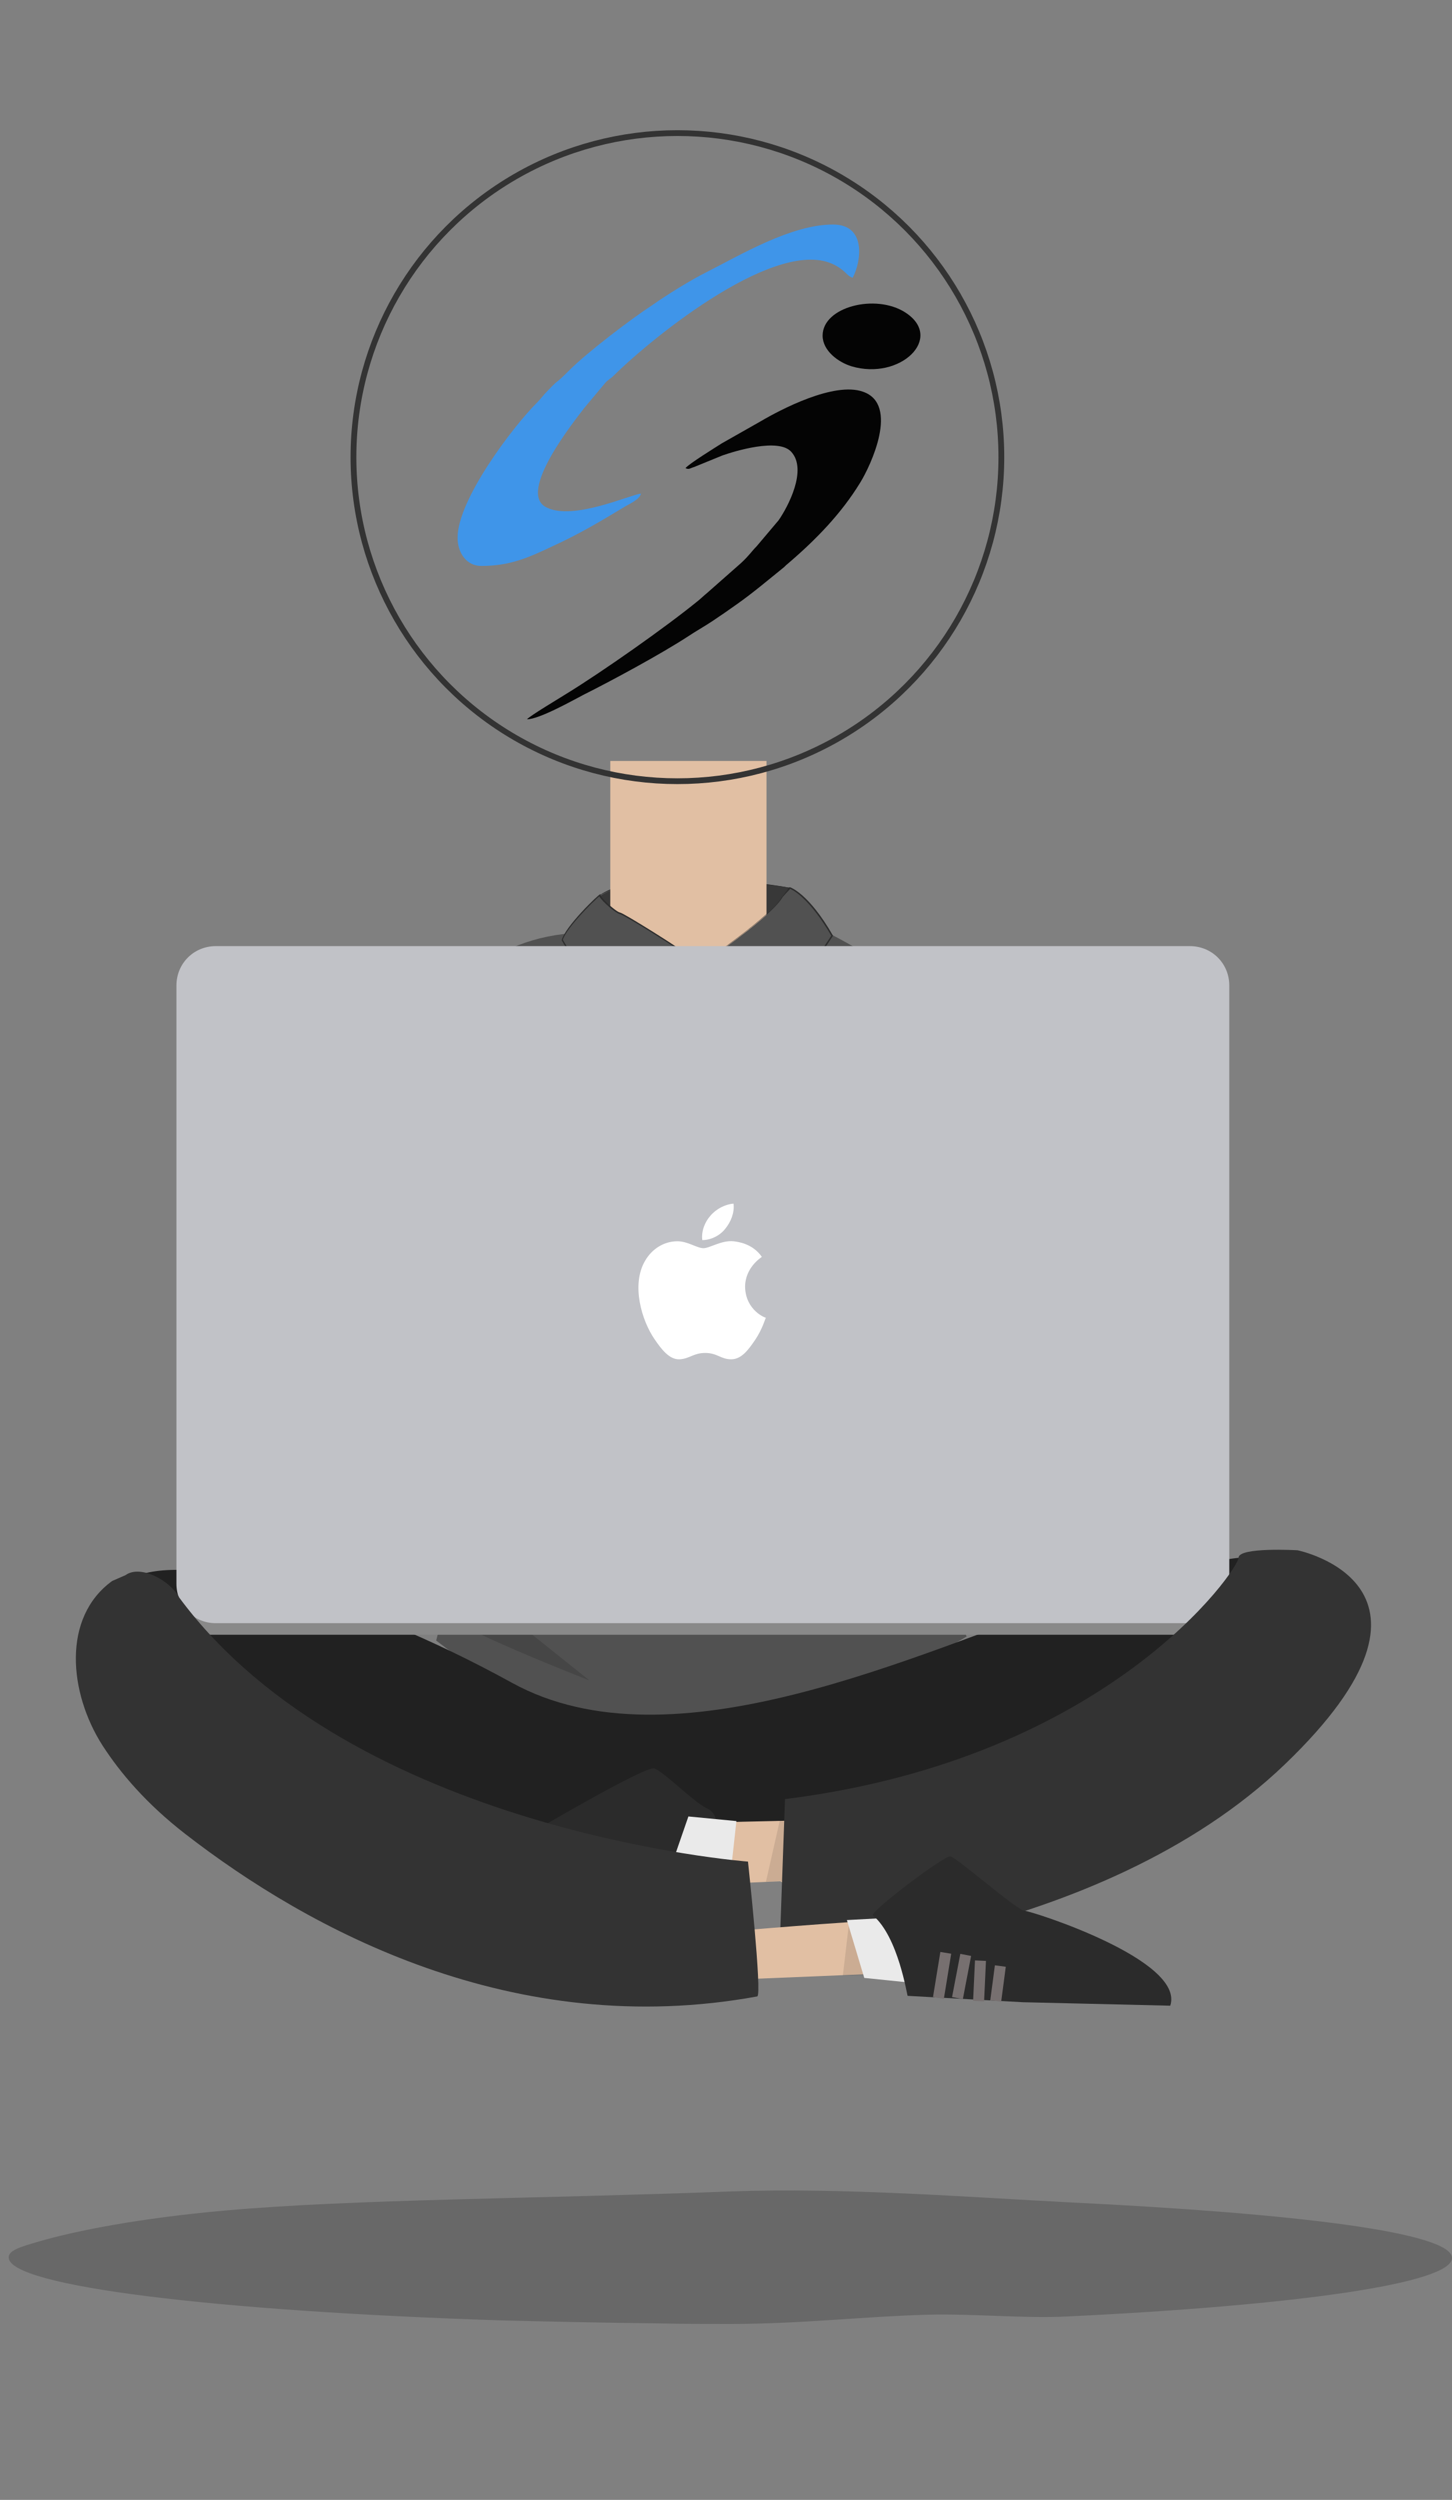 <?xml version="1.0" encoding="utf-8"?>
<!-- Generator: Adobe Illustrator 19.2.1, SVG Export Plug-In . SVG Version: 6.00 Build 0)  -->
<svg version="1.1" id="Camada_1" xmlns="http://www.w3.org/2000/svg" xmlns:xlink="http://www.w3.org/1999/xlink" x="0px" y="0px"
	 viewBox="0 0 251 432" style="enable-background:new 0 0 251 432;" xml:space="preserve">
<rect x="0" y="0" width="251" height="432" fill="#808080" stroke="none"/>
<style type="text/css">
	.st0{fill:#383838;}
	.st1{fill:#2D2D2D;}
	.st2{fill:#D3B39B;}
	.st3{opacity:0.2;}
	.st4{fill:#0A0A0A;}
	.st5{fill:#E1BFA3;}
	.st6{fill:none;stroke:#333333;stroke-miterlimit:10;}
	.st7{fill:#3F95E9;}
	.st8{fill:#040404;}
	.st9{fill:#515151;}
	.st10{fill:#353535;}
	.st11{fill:#BCBCBC;}
	.st12{opacity:0.14;}
	.st13{fill:#E6B99B;}
	.st14{fill:#212121;}
	.st15{fill:#2B2B2B;}
	.st16{fill:#EAEAEA;}
	.st17{fill:#898989;}
	.st18{fill:#C1C2C7;}
	.st19{fill:#FFFFFF;}
	.st20{opacity:0.66;fill:none;enable-background:new    ;}
	.st21{opacity:0.1;}
	.st22{fill:#333333;}
	.st23{fill:#777070;}
    #sobrancelhas {
  transform: translateY(-9px);
  animation: sobrancelhas 5s linear infinite;
}

@keyframes sobrancelhas {
  0% {
    transform: translateY(-10);
    -ms-transform: translateY(-10);
    -moz-transform: translateY(-10);
  }

  25% {
    transform: translateY(0px);
    -ms-transform: translateY(0px);
    -moz-transform: translateY(0px);
  }

  75% {
    transform: translateY(0px);
    -moz-transform: translateY(0px);
    -ms-transform: translateY(0px);
  }

  100% {
    transform: translateY(10);
    -moz-transform: translateY(10);
    -ms-transform: translateY(10);
  }
}

#nariz {
  transform: translateY(-9px);
  -ms-transform: translateY(-9px);
  -moz-transform: translateY(-9px);
  animation: nariz 5s linear infinite;
}

@keyframes nariz {
  0% {
    transform: translateY(-10);
    -ms-transform: translateY(-10);
    -moz-transform: translateY(-10);
  }

  25% {
    transform: translateY(0px);
    -ms-transform: translateY(0px);
    -moz-transform: translateY(0px);
  }

  75% {
    transform: translateY(0px);
    -moz-transform: translateY(0px);
    -ms-transform: translateY(0px);
  }

  100% {
    transform: translateY(10);
    -moz-transform: translateY(10);
    -ms-transform: translateY(10);
  }
}

#boca {
  transform: translateY(-5px);
  -ms-transform: translateY(-5px);
  -moz-transform: translateY(-5px);
  animation: boca 5s linear infinite;
}

@keyframes boca {
  0% {
    transform: translateY(-10);
    -ms-transform: translateY(-10);
    -moz-transform: translateY(-10);
  }

  25% {
    transform: translateY(0px);
    -ms-transform: translateY(0px);
    -moz-transform: translateY(0px);
  }

  75% {
    transform: translateY(0px);
    -moz-transform: translateY(0px);
    -ms-transform: translateY(0px);
  }

  100% {
    transform: translateY(10);
    -moz-transform: translateY(10);
    -ms-transform: translateY(10);
  }
}

#olhos {
  transform: translateX(-2px);
  -moz-transform: translateX(-2px);
  -ms-transform: translateX(-2px);
  animation: olhos 2s linear infinite;
}

@keyframes olhos {
  0% {
    transform: translateX(-2);
    -ms-transform: translateX(-2);
    -moz-transform: translateX(-2);
  }

  25% {
    transform: translateX(2px);
    -moz-transform: translateX(2px);
    -ms-transform: translateX(2px);
  }

  75% {
    transform: translateX(-2px);
    -ms-transform: translateX(-2px);
    -moz-transform: translateX(-2px);
  }

  100% {
    transform: translateX(2);
    -ms-transform: translateX(2);
    -moz-transform: translateX(2);
  }
}

#notebook {
  transform: translateY(-4px);
  -moz-transform: translateY(-4px);
  -ms-transform: translateY(-4px);
  animation: notebook 6s linear infinite;
}

@keyframes notebook {
  0% {
    transform: translateY(-4);
  }

  25% {
    transform: translateY(0px);
  }

  75% {
    transform: translateY(0px);
  }

  100% {
    transform: translateY(4);
  }
}

#pernas {
  transform: translateY(-9px);
  animation: pernas 6s infinite;
}

@keyframes pernas {
  0% {
    transform: translateY(-10);
    -ms-transform: translateY(-10);
    -moz-transform: translateY(-10);
  }

  25% {
    transform: translateY(0px);
    -ms-transform: translateY(0px);
    -moz-transform: translateY(0px);
  }

  75% {
    transform: translateY(0px);
    -moz-transform: translateY(0px);
    -ms-transform: translateY(0px);
  }

  100% {
    transform: translateY(10);
    -moz-transform: translateY(10);
    -ms-transform: translateY(10);
  }
}

#pe {
  animation: pe 6s infinite;
}

@keyframes pe {
  0% {
    transform: rotateX(2deg);
    -ms-transform: rotateX(2deg);
    -moz-transform: rotateX(2deg);
  }

  25% {
  }

  75% {
  }

  100% {
  }
}

#camisas {
  transform: translateY(-9px);
  -ms-transform: translateY(-9px);
  -moz-transform: translateY(-9px);
  animation: camisas 6s infinite;
}

@keyframes camisas {
  0% {
    transform: translateY(-10);
    -ms-transform: translateY(-10);
    -moz-transform: translateY(-10);
  }

  25% {
    transform: translateY(0px);
    -ms-transform: translateY(0px);
    -moz-transform: translateY(0px);
  }

  75% {
    transform: translateY(0px);
    -moz-transform: translateY(0px);
    -ms-transform: translateY(0px);
  }

  100% {
    transform: translateY(10);
    -moz-transform: translateY(10);
    -ms-transform: translateY(10);
  }
}

#camisacostas {
  transform: translateY(-9px);
  -ms-transform: translateY(-9px);
  -moz-transform: translateY(-9px);
  animation: camisacostas 6s infinite;
}

@keyframes camisacostas {
  0% {
    transform: translateY(-10);
    -ms-transform: translateY(-10);
    -moz-transform: translateY(-10);
  }

  25% {
    transform: translateY(0px);
    -ms-transform: translateY(0px);
    -moz-transform: translateY(0px);
  }

  75% {
    transform: translateY(0px);
    -moz-transform: translateY(0px);
    -ms-transform: translateY(0px);
  }

  100% {
    transform: translateY(10);
    -moz-transform: translateY(10);
    -ms-transform: translateY(10);
  }
}

#cabeca {
  transform: translateY(-9px);
  -ms-transform: translateY(-9px);
  -moz-transform: translateY(-9px);
  animation: cabeca 6s infinite;
}

@keyframes cabeca {
  0% {
    transform: translateY(-8);
  }

  25% {
    transform: translateY(0px);
  }

  75% {
    transform: translateY(0px);
  }

  100% {
    transform: translateY(8);
  }
}

#macae {
  opacity: 1;
  animation: macae 2s linear;
}

@keyframes macae {
  0% {
    opacity: 0.2;
  }

  25% {
  }

  75% {
  }

  100% {
  }
}

#luzmacae {
  animation: luzmacae 5s;
}

@keyframes luzmacae {
  0% {
    opacity: 0.2;
  }

  25% {
    opacity: 1;
  }

  75% {
    opacity: 1;
  }

  100% {
    opacity: 0.2;
  }
}

#orelhas {
  animation: orelhas 6s linear infinite;
}

@keyframes orelhas {
  0% {
    transform: translateY(-10);
    -ms-transform: translateY(-10);
    -moz-transform: translateY(-10);
  }

  25% {
    transform: translateY(0px);
    -ms-transform: translateY(0px);
    -moz-transform: translateY(0px);
  }

  75% {
    transform: translateY(0px);
    -moz-transform: translateY(0px);
    -ms-transform: translateY(0px);
  }

  100% {
    transform: translateY(10);
    -moz-transform: translateY(10);
    -ms-transform: translateY(10);
  }
}

#sombras {
  animation: sombras 6.1s linear infinite;
}

@keyframes sombras {
  0% {
    transform: scale(0.96);
  }

  25% {
    transform: scale(1);
  }

  75% {
    transform: scale(1);
  }

  100% {
    transform: scale(0.96);
  }
}

.aviso {
  background: #fff;
  color: #fc6103;
  text-align: center;
  padding: 2px;
  position: fixed;
  right: 0px;
  bottom: 0px;
  font-size: 9px;
}
</style>
<g id="camisacostas">
	<path class="st0" d="M127.7,170.5c-8.3,0-23.5-7.9-25-13c-0.3-1.1,0.1-2.1,1.2-2.8c2.9-1.8,7.9-2.8,15-2.8c8.2,0,16.5,1.3,17.5,1.5
		c0,0.8-0.4,6-3.4,14.4C132.3,169.6,130.6,170.5,127.7,170.5L127.7,170.5z"/>
	<path class="st1" d="M118.8,152c8,0,16,1.2,17.4,1.4c-0.1,1.1-0.5,6.1-3.4,14.2c-0.6,1.7-2.3,2.6-5.2,2.6
		c-8.3,0-23.4-7.8-24.9-12.9c-0.3-1.1,0.1-2,1.1-2.6C106.8,152.9,111.8,152,118.8,152 M118.8,151.8c-5.8,0-11.7,0.6-15,2.8
		c-6.8,4.2,13.5,16,23.9,16c2.7,0,4.7-0.8,5.4-2.7c3.4-9.3,3.4-14.5,3.4-14.5S127.7,151.8,118.8,151.8L118.8,151.8z"/>
</g>
<g id="antebracos">
	<path class="st2" d="M177.5,205.6c0,0,3.3,23.5,0,27.7s-14.5,0-16-5.8s-1.5-5.8-1.5-5.8s-0.2-6.8,2.9-9.2c3.1-2.4,3.4-2.7,3.4-2.7
		L177.5,205.6z"/>
	<path class="st2" d="M62.5,205.6c0,0-3.3,23.5,0,27.7c3.3,4.2,14.5,0,16-5.8s1.5-5.8,1.5-5.8s0.2-6.8-2.9-9.2s-3.4-2.7-3.4-2.7
		L62.5,205.6z"/>
</g>
<g id="sombras" class="st3">
	<path class="st4" d="M1.5,390.1c0-1.2,1.9-1.8,5.4-2.8c6.2-1.8,17.3-4,32-5.3c22.5-2,53.4-2,87.4-3.3c19.6-0.7,41.2,1,58.8,1.9
		c39.1,1.9,65.9,5.2,65.9,9.6s-26.9,8.2-66.4,10.1c-7.3,0.4-16.1-0.5-24.2-0.3c-11.1,0.3-21.9,1.6-34.1,1.6c-4.2,0-8.4,0-12.6-0.1
		c-9.2-0.1-18.1-0.3-26.6-0.5C37.3,399.4,1.5,395.1,1.5,390.1z"/>
</g>
<g id="cabeca">
	<g id="pescoco">
		<rect x="105.5" y="131.5" class="st5" width="27" height="47"/>
	</g>
	<circle class="st6" cx="117.1" cy="79" r="56"/>
	<path class="st7" d="M79.1,92.9c0,2.6,1.5,4.9,4.1,4.9c4.9,0,8.1-1.4,12.3-3.4c4.6-2.1,8.3-4.3,12.6-6.9c1.1-0.6,2.5-1.3,2.7-2.2
		c-1.9,0.2-11.7,4.7-16.3,2.4c-5.3-2.5,5-15.2,6.5-17.2l3.6-4.3c0.5-0.6,0.9-0.7,1.5-1.3c7-6.9,28.5-24.2,38.2-19.1
		c0.6,0.3,1,0.6,1.5,1c0.6,0.5,0.9,1,1.6,1.2c1.5-2.8,2.4-9.2-3.4-9.2c-7.2,0-15.9,5.2-22,8.3c-2.6,1.3-6.8,3.9-9.2,5.6
		c-3.7,2.4-11.3,8.2-14.4,11.3c-0.7,0.7-1.2,1.2-1.9,1.8c-0.7,0.5-1.2,1.1-1.9,1.8c-0.7,0.7-1,1.2-1.7,1.9
		C88.5,73.9,79.1,86.4,79.1,92.9L79.1,92.9z"/>
	<path class="st8" d="M118.5,80.9c0.6,0.3,0.8,0,1.5-0.2l4.9-2c2-0.7,9.7-3.1,11.9-0.6c2.8,3.1-0.6,9.5-2.2,11.8l-3.8,4.5
		c-0.9,0.9-1.2,1.5-2.7,2.9l-5.9,5.2c-0.5,0.4-1,0.9-1.5,1.3c-5.5,4.5-16.6,12.3-22.8,16.1c-1.1,0.7-6.3,3.8-6.8,4.4
		c2.1,0,7.8-3.2,9.7-4.2c5-2.5,13.5-7.1,18.1-10.1c1.5-1,2.8-1.7,4.3-2.7c1.5-1,2.8-1.9,4.2-2.9c2.7-1.9,5.3-4.1,7.9-6.2
		c0.4-0.3,0.5-0.5,0.9-0.8c4.8-4.1,9.2-8.6,12.5-14c1.8-2.9,6.8-13.5,0.5-15.7c-5-1.8-14.3,3.1-17.7,5.1l-6.7,3.8
		C123.7,77.3,119,80.2,118.5,80.9L118.5,80.9z"/>
	<path class="st8" d="M142.2,58c0,2.6,2.7,4.6,5,5.3c8.4,2.5,16.1-4.9,9.3-9.3C151.4,50.7,142.2,53,142.2,58L142.2,58z"/>
</g>
<g id="camisas">
	<path class="st9" d="M137.9,158.8c0,0,35.4,13.8,38.3,40.9l-11,11.5c0,0-0.5,67.7,1.9,71.6c0,0-20.1,12.2-33.3,15.1
		s-40-2.2-43.1-3.6s-15.3-10.8-15.3-10.8s2.6-9.8,2.4-13.9s0.5-27.5,0.2-31.8c-0.2-4.3-1.2-19.9-1.2-19.9l-15.3-14.4
		c0,0,7.6-41.2,38.7-42.3c0,0,13,15.5,15.6,15.5s3.1,6.2,3.1,6.2s3.1-6.3,11-15.2C137.9,158.8,137.9,158.8,137.9,158.8z"/>
	<g>
		<polygon class="st10" points="62.8,204.6 60.2,208.5 77,222.6 77.8,220.8 77.2,217.2 		"/>
	</g>
	<g>
		<polygon class="st10" points="165.1,211.1 175.5,200.3 179.3,207.2 165.1,219.8 		"/>
	</g>
	<g id="gola">
		<g>
			<path class="st9" d="M109,173.8l-0.2-8.2l7.7,0.8l1.9,1.4c0,0,2.3,4.6,2.1,8.8c-0.2,4.1-4.6,5-4.6,5L109,173.8z"/>
		</g>
		<g>
			<path class="st9" d="M121.8,166c0,0-5.4,15.2-5.6,23.3l0.5,6.4l8.9,0.2l-1-8.8c0,0,6.7-11,7.7-12
				C133.3,174.2,130.1,163.5,121.8,166z"/>
		</g>
		<g>
			<g>
				<g>
					<path class="st9" d="M109.7,180.7c-4.3-4.1-12.4-18.1-12.5-18.2c0.4-2.1,5.6-7,6.5-7.7c0,0,0,0.1,0.1,0.2
						c0.5,0.8,2.8,2.8,3.5,3c0.7,0.1,10.6,6.3,11.4,7.1c0.6,0.6,0.8,4.1,0.9,6c-0.3-0.8-1-2.1-1.2-2.8c-0.2-0.5-0.7-0.8-1.6-0.8
						c-1,0-2.5,0.3-4.5,1c-2.8,1-2.7,7.5-2.7,10.7C109.7,179.8,109.7,180.4,109.7,180.7z"/>
					<path class="st1" d="M103.6,154.9C103.7,154.9,103.7,154.9,103.6,154.9c0.5,0.9,2.8,2.9,3.6,3.1c0.7,0.1,10.6,6.3,11.4,7.1
						c0.4,0.4,0.7,3.1,0.8,5.3c-0.3-0.7-0.7-1.7-0.9-2.2c-0.2-0.6-0.8-0.9-1.7-0.9c-1,0-2.6,0.3-4.5,1c-2.9,1-2.8,7.4-2.8,10.8
						c0,0.4,0,0.9,0,1.2c-4.1-4.1-11.5-16.7-12.2-17.9C97.9,160.4,102.5,155.8,103.6,154.9 M103.8,154.5c-0.3,0-6.2,5.7-6.7,8
						c0,0,8.3,14.4,12.6,18.3l0,0c0.4,0-0.9-11,2.7-12.3c2-0.7,3.4-1,4.4-1c0.9,0,1.3,0.2,1.5,0.7c0.3,1,1.4,3.4,1.4,3.4
						s-0.2-5.9-1-6.7s-10.7-7-11.5-7.2C106.5,157.6,103.6,155,103.8,154.5L103.8,154.5L103.8,154.5z"/>
				</g>
			</g>
		</g>
		<g>
			<path class="st10" d="M129.5,175.6c0,0-5.2-4.5-6.8-4.2c-1.6,0.3-4.2,5.5-4.5,6.2c-0.2,0.7-1,18.7-0.4,20.6l-0.7-0.1
				c0,0,0.6-20.3,0.6-21c0.1-0.7,2-5.5,2-5.5l2.1-5.6C121.8,166,129.1,161.8,129.5,175.6z"/>
		</g>
		<g>
			<circle class="st11" cx="121.6" cy="178.2" r="2.2"/>
		</g>
		<g>
			<circle class="st11" cx="121.7" cy="186.3" r="2"/>
		</g>
		<g>
			<g>
				<g>
					<path class="st9" d="M129.7,183.1c0.2-2.4,0.7-12.4-2.8-16.2c-0.9-0.9-1.9-1.4-3.1-1.4c-0.4,0-0.8,0.1-1.2,0.2
						c2.5-1.7,11.3-8,12.6-10.6l1.4-1.7c0.5,0.2,3.5,1.6,7.3,8.3L129.7,183.1z"/>
					<path class="st1" d="M136.6,153.6c0.7,0.3,3.5,1.9,7.1,8.1l-13.9,20.9c0.2-3,0.4-12.2-2.8-15.8c-0.9-1-2-1.5-3.2-1.5
						c-0.2,0-0.5,0-0.7,0c3-2.1,10.8-7.8,12.2-10.3L136.6,153.6 M136.5,153.3l-1.4,1.8c-1.6,3-13.2,11-13.2,11
						c0.7-0.2,1.4-0.4,1.9-0.4c7.4,0,5.7,17.9,5.7,17.9l14.5-21.9C139.7,154.2,136.5,153.3,136.5,153.3L136.5,153.3z"/>
				</g>
			</g>
		</g>
	</g>
	<g class="st12">
		<path d="M78.9,272c0,0-0.7,5.3-1.4,6.9c-0.7,1.7,24.4,11.5,24.4,11.5L78.9,272z"/>
	</g>
</g>
<g>
	<path class="st13" d="M43.6,246"/>
</g>
<path class="st2" d="M66.2,229.2c0,0,6.5-6.7,15.8,1c9.2,7.7,2.2,12-4.1,12.7c-6.3,0.7-6.3,0.7-6.3,0.7s-4.2-0.9-7.3-2.2
	c-1.9-0.8-3.1-2.7-3.1-4.7l0.1-7L66.2,229.2z"/>
<path class="st5" d="M173.3,229.2c0,0-6.5-6.7-15.8,1c-9.2,7.7-2.2,12,4.1,12.7c6.3,0.7,6.3,0.7,6.3,0.7s3.6-1,6.5-2.2
	c2.3-0.9,3.8-3.1,3.8-5.6v-5.5L173.3,229.2z"/>
<g id="maos">
	<path id="esquerda" class="st5" d="M172.1,246.9c0,0,8.2-4,5.2-10.6s-15.5-14.6-18-13.8s-16.7,14-16.5,15.4s4.6,0.8,5.6,0.4
		c1-0.4-0.2,0,4.4,3C157.3,244.3,168.1,248.4,172.1,246.9z"/>
	<path id="direita" class="st5" d="M66.3,235.3c0,0,10.5-9,13-10.2s10.6-1.8,12.8-4.6c2.3-2.8,1.7,4-2.5,7c0,0,8.3,10.5,8.9,13.2
		c0.7,2.7-4.4,0-4.4,0s-12.3,5.4-13.5,4.8s-3,0-3,0s-3.7,1-6-3s-2.3-4-2.3-4L66.3,235.3z"/>
</g>
<g id="pernas">
	<g>
		<path class="st14" d="M15.7,287.3c0,0-1.9-11.2,8-15s37,3.2,64.8,18.5s69.9-5.1,98-14.7s45.9-10.1,49.3,0.9
			c0,0-24.7,39.3-45.5,40.6s-48.2-1-48.2-1l-31.9,0.6c0,0-24.3,8.6-28.7,8.3C77,325.2,20.8,309.3,15.7,287.3z"/>
	</g>
	<g>
		<path class="st15" d="M91.2,317.1c0,0,20.3-12,21.9-11.5s6.9,5.9,9.1,6.9s1.6,3.7,1.6,3.7l-3,9.3l-22.3-1.9L91.2,317.1z"/>
	</g>
	<g>
		<polygon class="st5" points="134.9,325.1 114.3,326 119.9,315 137.6,314.6 136.7,326.2 		"/>
	</g>
	<g>
		<polygon class="st16" points="119,313.9 127.3,314.7 126,326.5 115.4,324.3 		"/>
	</g>
	<g id="notebook">
		<g>
			<g>
				<path class="st17" d="M212.5,279.1c0,1.9-1.5,3.4-3.4,3.4H33.9c-1.9,0-3.4-1.5-3.4-3.4v-1.3c0-1.9,1.5-3.4,3.4-3.4h175.3
					c1.9,0,3.4,1.5,3.4,3.4v1.3H212.5z"/>
			</g>
			<g>
				<path class="st18" d="M212.5,273.7c0,3.8-3,6.8-6.8,6.8H37.3c-3.8,0-6.8-3-6.8-6.8V170.3c0-3.8,3-6.8,6.8-6.8h168.4
					c3.8,0,6.8,3,6.8,6.8V273.7z"/>
			</g>
		</g>
		<g id="macae">
			<path class="st19" d="M125.4,212.3c0.9-1.1,1.6-2.7,1.4-4.3c-1.4,0.1-3,0.9-4,2.1c-0.9,1-1.6,2.6-1.4,4.2
				C122.9,214.3,124.5,213.5,125.4,212.3"/>
			<path class="st19" d="M128.8,222.4c0-3.4,2.8-5.1,2.9-5.2c-1.6-2.3-4.1-2.6-4.9-2.7c-2.1-0.2-4.1,1.2-5.2,1.2s-2.7-1.2-4.5-1.2
				c-2.3,0-4.4,1.3-5.6,3.4c-2.4,4.1-0.6,10.3,1.7,13.6c1.1,1.6,2.5,3.5,4.3,3.4c1.7-0.1,2.4-1.1,4.4-1.1c2.1,0,2.7,1.1,4.5,1.1
				c1.8,0,3-1.7,4.1-3.3c1.3-1.9,1.8-3.8,1.9-3.9C132.4,227.8,128.9,226.5,128.8,222.4"/>
		</g>
		<radialgradient  cx="121.644" cy="239.688" gradientunits="userSpaceOnUse" id="luzmacae_1_" r="17.232">
			<stop  offset="0" style="stop-color:#FFFFFF;"></stop>
			<stop  offset="0.946" style="stop-color:#FFFFFF;stop-opacity:0;"></stop>
		</radialgradient>
		<path id="luzmacae" class="st20" d="M138.7,223.7c0,2.9-0.7,5.7-2,8.1c-2.9,5.4-8.6,9.1-15.2,9.1c-9.5,0-17.2-7.7-17.2-17.2
			s7.7-17.2,17.2-17.2c7.3,0,13.5,4.5,16,10.9c0.7,1.7,1.1,3.5,1.2,5.4l0.2,0.3v0.3L138.7,223.7z"/>
	</g>
	<g class="st21">
		<polygon points="135.8,325 132.4,325.2 134.8,314.6 136,314.5 		"/>
	</g>
	<g>
		<path class="st22" d="M135.7,310.9l-1,27.8c0,0,55.2-2.9,87.4-33.8s2.2-37,2.2-37s-10.2-0.6-10.2,1.3
			C214.2,271,191.9,303.9,135.7,310.9z"/>
	</g>
	<g>
		<path class="st5" d="M129.3,333.5c0,0,24.9-2.1,25.4-1.6s3.8,8.9,3.8,8.9l-34,1.4c0,0,1.1-5.3,1.8-6.5
			C126.9,334.5,129.3,333.5,129.3,333.5z"/>
	</g>
	<g>
		<path class="st22" d="M130.9,345c0.9-0.2-1.6-23.3-1.6-23.3S61,316.6,31,276.1l0,0c-1.5-2.9-6.7-5.8-9.3-3.9l-2.3,1
			c-8.7,6.3-7.5,19.3-1.7,28.4c3.1,4.8,7.6,10.1,14.3,15.3C53.4,333.5,88.8,352.7,130.9,345z"/>
	</g>
	<g class="st21">
		<polygon points="150.4,341.3 145.7,341.4 146.8,332 149.4,335.4 		"/>
	</g>
	<g>
		<polygon class="st16" points="157.2,342.6 149.4,341.8 146.4,331.8 155.8,331.3 		"/>
	</g>
	<g id="pe">
		<g>
			<path class="st15" d="M150.9,331c-0.7-0.5,12.3-10.4,13.4-10.2c1.1,0.2,11.6,9.4,12.8,9.4c1.1,0,27.8,8.5,25.2,16.4l-25.5-0.6
				l-19.9-1.1C156.8,344.9,155.3,334.7,150.9,331z"/>
		</g>
		<g>
			
				<rect x="158.9" y="340.5" transform="matrix(0.161 -0.987 0.987 0.161 -200.374 447.126)" class="st23" width="7.9" height="1.9"/>
		</g>
		<g>
			
				<rect x="162.5" y="340.8" transform="matrix(0.188 -0.982 0.982 0.188 -200.639 440.614)" class="st23" width="7.6" height="1.9"/>
		</g>
		<g>
			
				<rect x="165.8" y="341.3" transform="matrix(4.594173e-002 -0.999 0.999 4.594173e-002 -180.358 495.722)" class="st23" width="7" height="1.9"/>
		</g>
		<g>
			
				<rect x="169.6" y="341.7" transform="matrix(0.131 -0.991 0.991 0.131 -189.659 468.98)" class="st23" width="6.1" height="1.9"/>
		</g>
	</g>
	<g>
		<path class="st13" d="M133,326.9"/>
	</g>
</g>
</svg>
